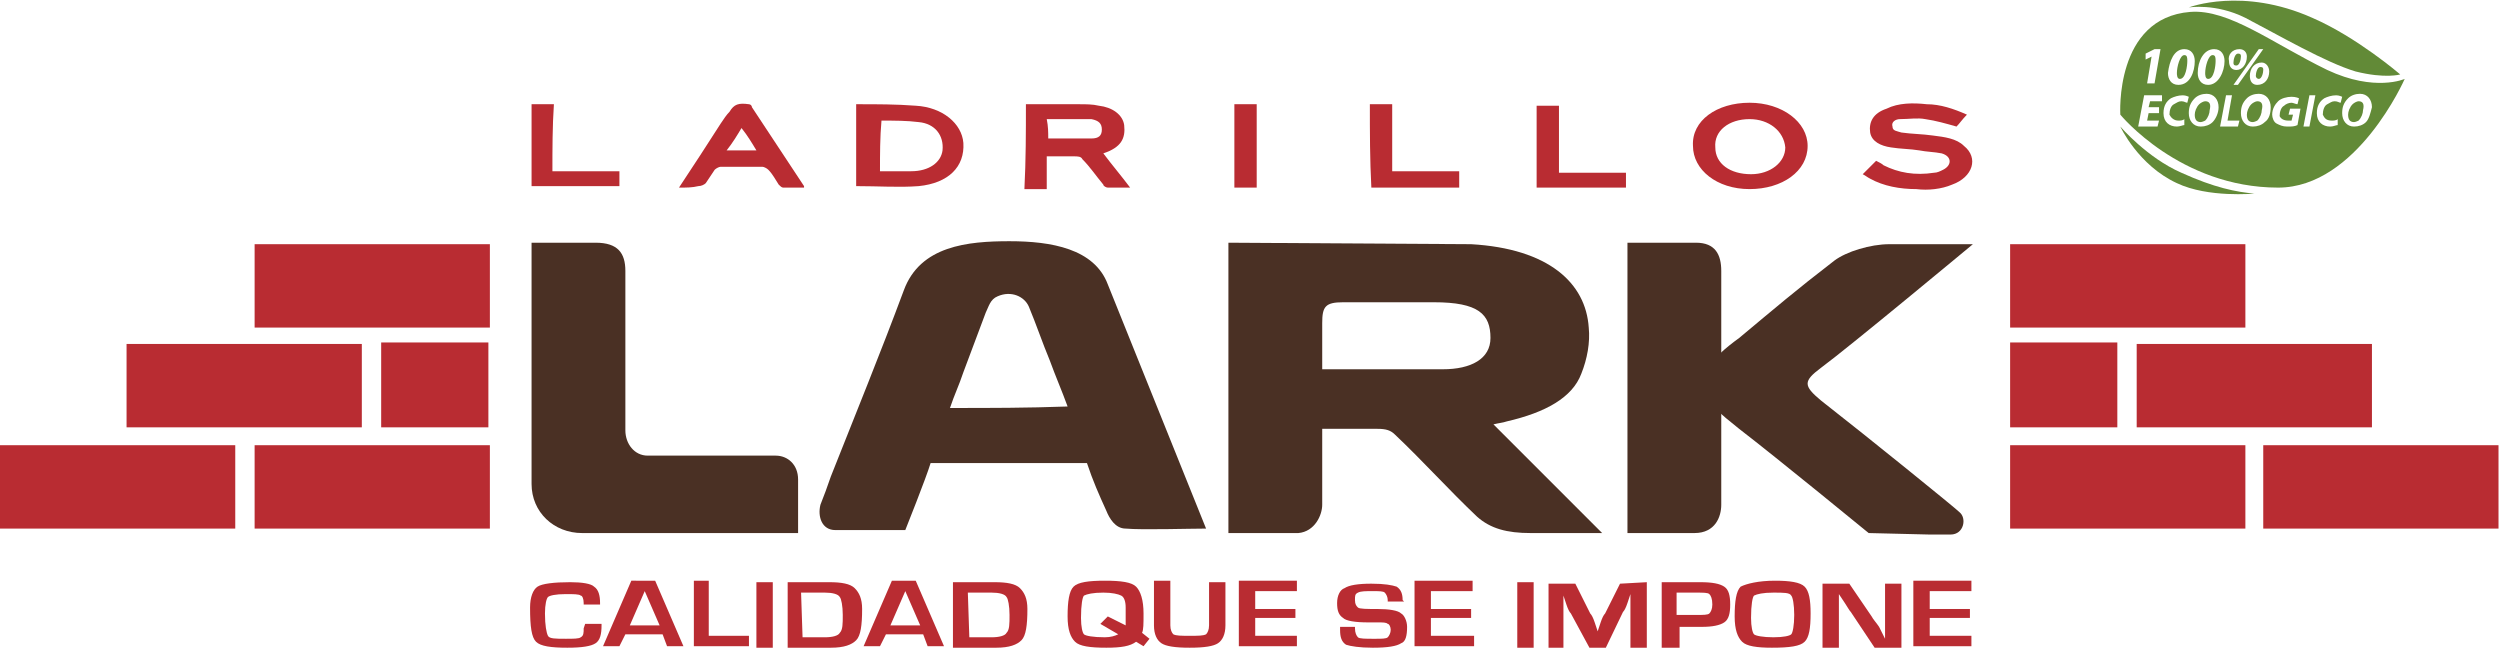 <?xml version="1.0" encoding="utf-8"?>
<!-- Generator: Adobe Illustrator 22.1.0, SVG Export Plug-In . SVG Version: 6.00 Build 0)  -->
<svg version="1.1" id="Capa_1" xmlns="http://www.w3.org/2000/svg" xmlns:xlink="http://www.w3.org/1999/xlink" x="0px" y="0px"
	 width="167.9px" height="43.5px" viewBox="0 0 167.9 43.5" style="enable-background:new 0 0 167.9 43.5;" xml:space="preserve">
<style type="text/css">
	.st0{fill:#B92C32;}
	.st1{fill:#628A37;}
	.st2{fill:#4A3024;}
</style>
<g id="Capa_2_1_">
	<g>
		<g>
			<rect x="135" y="23" class="st0" width="7.2" height="5.7"/>
			<rect x="135" y="29.9" class="st0" width="15.8" height="5.6"/>
			<rect x="135" y="16.4" class="st0" width="15.8" height="5.6"/>
			<rect x="152" y="29.9" class="st0" width="15.8" height="5.6"/>
			<rect x="143.5" y="23.1" class="st0" width="15.8" height="5.6"/>
		</g>
		<g>
			<rect x="25.6" y="23" class="st0" width="7.2" height="5.7"/>
			<rect x="17.1" y="29.9" class="st0" width="15.8" height="5.6"/>
			<rect x="17.1" y="16.4" class="st0" width="15.8" height="5.6"/>
			<rect y="29.9" class="st0" width="15.8" height="5.6"/>
			<rect x="8.5" y="23.1" class="st0" width="15.8" height="5.6"/>
		</g>
		<g id="PgTL3D_1_">
			<g>
				<g>
					<path class="st0" d="M68.9,7c1.2,0,2.4,0,3.6,0c0.4,0,0.9,0,1.3,0.1c0.9,0.1,1.6,0.6,1.7,1.3c0.1,0.9-0.2,1.5-1.4,1.9
						c0.6,0.8,1.2,1.5,1.8,2.3c-0.5,0-1,0-1.5,0c-0.1,0-0.3-0.1-0.3-0.2c-0.5-0.6-0.9-1.2-1.4-1.7c-0.1-0.2-0.3-0.2-0.6-0.2
						c-0.6,0-1.1,0-1.8,0c0,0.7,0,1.4,0,2.2c-0.5,0-1,0-1.5,0C68.9,10.7,68.9,8.9,68.9,7z M70.4,9.3c1,0,2,0,2.9,0
						c0.5,0,0.7-0.2,0.7-0.6c0-0.4-0.2-0.6-0.7-0.7c-1,0-2,0-3,0C70.4,8.5,70.4,8.9,70.4,9.3z"/>
					<path class="st0" d="M57.5,12.5c0-1.8,0-3.6,0-5.5h0.1c1.3,0,2.6,0,3.9,0.1c1.8,0.1,3.1,1.2,3.2,2.5c0.1,1.6-1,2.7-3,2.9
						C60.4,12.6,59,12.5,57.5,12.5z M59.1,11.5c0.7,0,1.4,0,2.1,0c1.2,0,2-0.6,2.1-1.4c0.1-1-0.5-1.8-1.6-1.9
						c-0.8-0.1-1.6-0.1-2.5-0.1C59.1,9.2,59.1,10.4,59.1,11.5z"/>
					<path class="st0" d="M132.1,7.7c-0.3,0.3-0.5,0.6-0.7,0.8c-0.7-0.2-1.4-0.4-2.1-0.5c-0.5-0.1-1.1,0-1.7,0
						c-0.3,0-0.6,0.2-0.5,0.5c0,0.3,0.3,0.3,0.6,0.4c0.7,0.1,1.4,0.1,2.1,0.2c0.8,0.1,1.6,0.2,2.1,0.7c1,0.8,0.6,2.1-0.8,2.6
						c-0.7,0.3-1.6,0.4-2.4,0.3c-1.1,0-2.2-0.2-3.1-0.7c-0.2-0.1-0.3-0.2-0.5-0.3c0.3-0.3,0.6-0.6,0.9-0.9c0.2,0.1,0.4,0.2,0.5,0.3
						c1,0.5,2.1,0.7,3.4,0.5c0.2,0,0.4-0.1,0.6-0.2c0.6-0.3,0.6-0.9-0.1-1.1c-0.5-0.1-1-0.1-1.5-0.2c-0.6-0.1-1.3-0.1-1.9-0.2
						c-0.7-0.1-1.3-0.4-1.4-1c-0.1-0.7,0.2-1.3,1.1-1.6c0.8-0.4,1.8-0.4,2.7-0.3C130.3,7,131.2,7.3,132.1,7.7z"/>
					<path class="st0" d="M117.5,6.9c2.2,0,3.9,1.3,3.9,2.9c0,1.7-1.7,2.9-3.9,2.9c-2.2,0-3.8-1.3-3.8-2.9
						C113.6,8.1,115.3,6.9,117.5,6.9z M117.5,8c-1.4,0-2.4,0.8-2.3,1.9c0,1.1,1,1.8,2.4,1.8c1.3,0,2.3-0.8,2.3-1.8
						C119.8,8.8,118.8,8,117.5,8z"/>
					<path class="st0" d="M45.6,12.6c1-1.5,1.9-2.9,2.8-4.3C48.6,8,48.8,7.7,49,7.5C49.3,7,49.6,6.9,50.3,7c0.1,0,0.2,0.1,0.2,0.2
						c1.2,1.8,2.3,3.5,3.5,5.3v0.1c-0.5,0-0.9,0-1.4,0c-0.1,0-0.2-0.1-0.3-0.2c-0.2-0.3-0.4-0.7-0.7-1c-0.1-0.1-0.3-0.2-0.4-0.2
						c-0.9,0-1.9,0-2.8,0c-0.1,0-0.3,0.1-0.4,0.2c-0.2,0.3-0.4,0.6-0.6,0.9c-0.1,0.1-0.3,0.2-0.5,0.2C46.5,12.6,46.1,12.6,45.6,12.6
						z M50.8,10.1c-0.3-0.5-0.6-1-1-1.5c-0.3,0.5-0.6,1-1,1.5C49.5,10.1,50.2,10.1,50.8,10.1z"/>
					<path class="st0" d="M37.1,11.5c1.5,0,3,0,4.5,0c0,0.4,0,0.7,0,1c-2,0-3.9,0-5.9,0c0-1.8,0-3.7,0-5.5c0.5,0,0.9,0,1.5,0
						C37.1,8.5,37.1,10,37.1,11.5z"/>
					<path class="st0" d="M92,7c0.5,0,1,0,1.5,0c0,1.5,0,3,0,4.5c1.5,0,3,0,4.5,0c0,0.4,0,0.7,0,1.1c-2,0-3.9,0-5.9,0
						C92,10.7,92,8.9,92,7z"/>
					<path class="st0" d="M103.2,12.6c0-1.9,0-3.7,0-5.5c0.5,0,1,0,1.5,0c0,1.5,0,3,0,4.5c1.5,0,3,0,4.5,0c0,0.4,0,0.7,0,1
						C107.2,12.6,105.2,12.6,103.2,12.6z"/>
					<path class="st0" d="M82.9,7c0.5,0,1,0,1.5,0c0,1.9,0,3.7,0,5.6c-0.5,0-1,0-1.5,0C82.9,10.7,82.9,8.9,82.9,7z"/>
				</g>
			</g>
		</g>
		<g>
			<path class="st0" d="M39.3,41.9h1.1V42c0,0.6-0.1,1-0.4,1.2c-0.3,0.2-0.9,0.3-1.9,0.3c-1.1,0-1.8-0.1-2.1-0.4
				c-0.3-0.3-0.4-1-0.4-2.3c0-0.7,0.2-1.2,0.5-1.4s1.1-0.3,2.2-0.3c0.8,0,1.4,0.1,1.6,0.3c0.3,0.2,0.4,0.6,0.4,1.1v0.1h-1.1v-0.1
				c0-0.3-0.1-0.5-0.2-0.5c-0.1-0.1-0.5-0.1-1-0.1c-0.7,0-1.1,0.1-1.2,0.2c-0.1,0.1-0.2,0.5-0.2,1.1c0,0.8,0.1,1.3,0.2,1.5
				c0.1,0.2,0.5,0.2,1.2,0.2c0.5,0,0.9,0,1-0.1c0.2-0.1,0.2-0.3,0.2-0.6L39.3,41.9z"/>
			<path class="st0" d="M44.5,42.6H42l-0.4,0.8h-1.1l1.9-4.4H44l1.9,4.4h-1.1L44.5,42.6z M44.3,42l-1-2.3l-1,2.3H44.3z"/>
			<path class="st0" d="M47.6,39.1v3.6h2.7v0.7h-3.7V39h1V39.1z"/>
			<path class="st0" d="M51.9,39.1v4.4h-1.1v-4.4H51.9z"/>
			<path class="st0" d="M52.9,43.5v-4.4h2.8c0.8,0,1.4,0.1,1.7,0.4c0.3,0.3,0.5,0.7,0.5,1.4c0,1.1-0.1,1.8-0.4,2.1
				c-0.3,0.3-0.8,0.5-1.7,0.5H52.9z M53.9,42.8h1.5c0.5,0,0.9-0.1,1-0.3c0.2-0.2,0.2-0.6,0.2-1.2c0-0.6-0.1-1.1-0.2-1.2
				c-0.1-0.2-0.5-0.3-1-0.3h-1.6L53.9,42.8L53.9,42.8z"/>
			<path class="st0" d="M62,42.6h-2.5l-0.4,0.8H58l1.9-4.4h1.6l1.9,4.4h-1.1L62,42.6z M61.8,42l-1-2.3l-1,2.3H61.8z"/>
			<path class="st0" d="M64,43.5v-4.4h2.8c0.8,0,1.4,0.1,1.7,0.4c0.3,0.3,0.5,0.7,0.5,1.4c0,1.1-0.1,1.8-0.4,2.1s-0.8,0.5-1.7,0.5
				H64z M65.1,42.8h1.5c0.5,0,0.9-0.1,1-0.3c0.2-0.2,0.2-0.6,0.2-1.2c0-0.6-0.1-1.1-0.2-1.2c-0.1-0.2-0.5-0.3-1-0.3H65L65.1,42.8
				L65.1,42.8z"/>
			<path class="st0" d="M77.2,42.9l-0.4,0.5l-0.5-0.3c-0.4,0.3-1,0.4-2,0.4c-1.1,0-1.8-0.1-2.1-0.4c-0.3-0.3-0.5-0.8-0.5-1.7
				c0-1,0.1-1.7,0.4-2s1-0.4,2.1-0.4s1.8,0.1,2.1,0.4c0.3,0.3,0.5,0.9,0.5,1.8c0,0.7,0,1.1-0.1,1.3L77.2,42.9z M73.9,41.9l0.5-0.5
				l1.2,0.6c0-0.2,0-0.3,0-0.3v-0.4v-0.5c0-0.4-0.1-0.7-0.3-0.8c-0.2-0.1-0.6-0.2-1.2-0.2c-0.7,0-1.1,0.1-1.3,0.2
				c-0.1,0.1-0.2,0.6-0.2,1.5c0,0.6,0.1,1,0.2,1.1s0.6,0.2,1.4,0.2c0.4,0,0.7-0.1,0.9-0.2L73.9,41.9z"/>
			<path class="st0" d="M81.2,39.1h1.1V42c0,0.6-0.2,1-0.5,1.2s-0.9,0.3-1.9,0.3s-1.6-0.1-1.9-0.3s-0.5-0.6-0.5-1.2v-3h1.1v3
				c0,0.3,0.1,0.5,0.2,0.6c0.2,0.1,0.5,0.1,1.1,0.1s0.9,0,1.1-0.1c0.1-0.1,0.2-0.3,0.2-0.6L81.2,39.1L81.2,39.1z"/>
			<path class="st0" d="M84.3,39.8v1.1H87v0.6h-2.7v1.2h2.8v0.7h-3.9V39h3.9v0.7h-2.8V39.8z"/>
			<path class="st0" d="M94.3,40.4h-1.1v-0.1c0-0.2-0.1-0.4-0.2-0.5s-0.4-0.1-0.8-0.1c-0.5,0-0.8,0-1,0.1S91,40,91,40.3
				s0.1,0.4,0.2,0.5s0.6,0.1,1.3,0.1c0.8,0,1.4,0.1,1.6,0.3c0.2,0.1,0.4,0.5,0.4,0.9c0,0.6-0.1,1-0.4,1.1c-0.3,0.2-0.9,0.3-1.9,0.3
				c-0.9,0-1.5-0.1-1.8-0.2c-0.3-0.2-0.4-0.5-0.4-1v-0.2h1v0.1c0,0.3,0.1,0.5,0.2,0.6s0.5,0.1,1.1,0.1c0.5,0,0.8,0,0.9-0.1
				s0.2-0.3,0.2-0.5s-0.1-0.4-0.2-0.4c-0.1-0.1-0.3-0.1-0.7-0.1h-0.6c-0.9,0-1.5-0.1-1.7-0.3c-0.3-0.2-0.4-0.5-0.4-1s0.2-0.9,0.5-1
				c0.3-0.2,0.9-0.3,1.8-0.3s1.4,0.1,1.7,0.2c0.3,0.2,0.4,0.5,0.4,0.9L94.3,40.4L94.3,40.4z"/>
			<path class="st0" d="M96.1,39.8v1.1h2.7v0.6h-2.7v1.2H99v0.7h-4V39h3.9v0.7h-2.8V39.8z"/>
			<path class="st0" d="M103,39.1v4.4h-1.1v-4.4H103z"/>
			<path class="st0" d="M110.6,39.1v4.4h-1.1v-2.4c0-0.2,0-0.4,0-0.6v-0.3v-0.3l0,0l-0.1,0.3l-0.1,0.3c-0.1,0.3-0.2,0.5-0.3,0.6
				l-1.2,2.5h-1l-1.3-2.4c-0.1-0.1-0.2-0.3-0.3-0.6l-0.1-0.3L105,40l0,0v0.3v0.3c0,0.2,0,0.5,0,0.6v2.4h-1v-4.4h1.8l1,2
				c0.1,0.1,0.2,0.3,0.3,0.6l0.1,0.3l0.1,0.3l0,0l0.1-0.3l0.1-0.3c0.1-0.3,0.2-0.5,0.3-0.6l1-2L110.6,39.1L110.6,39.1z"/>
			<path class="st0" d="M111.6,43.5v-4.4h2.3h0.3c0.8,0,1.3,0.1,1.6,0.3c0.3,0.2,0.4,0.6,0.4,1.2c0,0.6-0.1,1-0.4,1.2
				s-0.8,0.3-1.5,0.3h-0.2h-1.3v1.4H111.6z M112.7,41.3h1.2c0.5,0,0.8,0,0.9-0.1s0.2-0.3,0.2-0.6c0-0.4-0.1-0.6-0.2-0.7
				c-0.1-0.1-0.4-0.1-0.9-0.1h-1.3v1.5H112.7z"/>
			<path class="st0" d="M119.2,39c1,0,1.7,0.1,2,0.4c0.3,0.3,0.4,0.9,0.4,1.8c0,1-0.1,1.6-0.4,1.9c-0.3,0.3-1,0.4-2.2,0.4
				c-1,0-1.7-0.1-2-0.4c-0.3-0.3-0.5-0.8-0.5-1.7c0-1,0.1-1.7,0.4-2C117.3,39.2,118.1,39,119.2,39z M119.1,39.8
				c-0.7,0-1.1,0.1-1.3,0.2c-0.1,0.1-0.2,0.6-0.2,1.5c0,0.6,0.1,1,0.2,1.1s0.6,0.2,1.3,0.2c0.7,0,1.1-0.1,1.2-0.2
				c0.1-0.1,0.2-0.6,0.2-1.3s-0.1-1.2-0.2-1.3C120.2,39.8,119.8,39.8,119.1,39.8z"/>
			<path class="st0" d="M127.7,39.1v4.4h-1.8l-1.6-2.4c-0.1-0.1-0.2-0.3-0.4-0.6l-0.2-0.3l-0.2-0.3l0,0v0.3v0.3v0.6v2.5h-1.1v-4.4
				h1.8l1.5,2.2c0.1,0.2,0.3,0.4,0.5,0.7l0.2,0.4l0.2,0.4l0,0v-0.3v-0.3v-0.6v-2.5h1.1V39.1z"/>
			<path class="st0" d="M129.6,39.8v1.1h2.7v0.6h-2.7v1.2h2.8v0.7h-3.9V39h3.9v0.7h-2.8V39.8z"/>
		</g>
		<path class="st1" d="M142.4,8.5c0,0,1.8,2.1,4.1,3.1c2.2,1,3.7,1.3,4.9,1.4c0,0-3.1,0.3-5.2-0.7C143.6,11.1,142.4,8.5,142.4,8.5z"
			/>
		<path class="st1" d="M147,0.5c0,0,1.8-0.3,3.8,0.7c2.3,1.2,5.4,3,7.4,3.6c2,0.5,3,0.2,3,0.2s-2.9-2.5-5.9-3.8
			C150.6-0.9,147,0.5,147,0.5z"/>
		<g>
			<path class="st1" d="M151.6,6.8c-0.1,0-0.3,0.1-0.4,0.2c-0.2,0.2-0.3,0.5-0.3,0.7c0,0.3,0.1,0.5,0.4,0.5c0.1,0,0.3-0.1,0.3-0.1
				c0.2-0.2,0.3-0.5,0.3-0.7C152,7,151.9,6.8,151.6,6.8z"/>
			<path class="st1" d="M148.3,5.3c0.4,0,0.5-0.9,0.5-1.2c0-0.2,0-0.4-0.2-0.4c-0.3,0-0.5,0.8-0.5,1.2C148.1,5,148.1,5.3,148.3,5.3z
				"/>
			<path class="st1" d="M150.2,4.4c0.2,0,0.3-0.4,0.3-0.6c0-0.1,0-0.2-0.2-0.2S150,4,150,4.2C150,4.3,150,4.4,150.2,4.4z"/>
			<path class="st1" d="M146.4,5.3c0.4,0,0.5-0.9,0.5-1.2c0-0.2,0-0.4-0.2-0.4c-0.3,0-0.5,0.8-0.5,1.2C146.2,5,146.2,5.3,146.4,5.3z
				"/>
			<path class="st1" d="M148.1,6.8c-0.1,0-0.3,0.1-0.4,0.2c-0.2,0.2-0.3,0.5-0.3,0.7c0,0.3,0.1,0.5,0.4,0.5c0.1,0,0.3-0.1,0.3-0.1
				c0.2-0.2,0.3-0.5,0.3-0.7C148.5,7,148.4,6.8,148.1,6.8z"/>
			<path class="st1" d="M151.5,5.1c0,0.1,0.1,0.2,0.2,0.2c0.2,0,0.3-0.4,0.3-0.6c0-0.1,0-0.2-0.2-0.2S151.5,4.9,151.5,5.1z"/>
			<path class="st1" d="M156.3,4.7c-3.7-1.8-6.6-4.1-9.2-3.9c-5.1,0.4-4.7,6.9-4.7,6.9s4,4.9,10.6,4.9c5.3,0,8.5-7.3,8.5-7.3
				S159.5,6.2,156.3,4.7z M152.4,4.8c0,0.5-0.3,0.9-0.8,0.9c-0.3,0-0.5-0.2-0.5-0.6c0-0.5,0.3-0.9,0.8-0.9
				C152.2,4.2,152.4,4.5,152.4,4.8z M152,3.3l-1.7,2.4H150l1.7-2.4C151.7,3.3,152,3.3,152,3.3z M150.4,3.3c0.3,0,0.5,0.2,0.5,0.5
				c0,0.5-0.3,0.9-0.7,0.9c-0.3,0-0.5-0.2-0.5-0.6C149.6,3.7,149.9,3.3,150.4,3.3z M148.7,3.3c0.5,0,0.7,0.4,0.7,0.8
				c0,0.7-0.4,1.6-1.1,1.6c-0.5,0-0.7-0.4-0.7-0.8C147.6,4.1,148,3.3,148.7,3.3z M146.7,3.3c0.5,0,0.7,0.4,0.7,0.8
				c0,0.7-0.3,1.6-1.1,1.6c-0.5,0-0.7-0.4-0.7-0.8C145.7,4.1,146,3.3,146.7,3.3z M144.7,3.3h0.4l-0.4,2.3h-0.5l0.3-1.8l0,0L144.1,4
				V3.6L144.7,3.3z M145.2,6.8h-0.8l-0.1,0.4h0.7l0,0.4h-0.7l-0.1,0.5h0.8l-0.1,0.4h-1.3l0.4-2.1h1.2L145.2,6.8z M146.3,8.1
				c0.1,0,0.3,0,0.4-0.1v0.4c-0.1,0-0.3,0.1-0.5,0.1c-0.5,0-0.9-0.3-0.9-0.9c0-0.5,0.2-0.8,0.5-1c0.2-0.1,0.5-0.2,0.8-0.2
				c0.2,0,0.4,0.1,0.4,0.1l-0.1,0.4c-0.1,0-0.2-0.1-0.4-0.1S146.2,6.9,146,7s-0.3,0.4-0.3,0.7C145.8,7.9,146,8.1,146.3,8.1z
				 M148.6,8.2c-0.2,0.2-0.5,0.3-0.8,0.3c-0.5,0-0.8-0.4-0.8-0.9c0-0.4,0.1-0.7,0.4-1c0.2-0.2,0.5-0.3,0.8-0.3
				c0.5,0,0.8,0.4,0.8,0.9C149,7.6,148.8,8,148.6,8.2z M150.3,8.5h-1.2l0.4-2.1h0.4l-0.3,1.7h0.8L150.3,8.5z M152.1,8.2
				c-0.2,0.2-0.5,0.3-0.8,0.3c-0.5,0-0.8-0.4-0.8-0.9c0-0.4,0.1-0.7,0.4-1c0.2-0.2,0.5-0.3,0.8-0.3c0.5,0,0.8,0.4,0.8,0.9
				C152.5,7.6,152.4,8,152.1,8.2z M153.7,8.1c0.1,0,0.2,0,0.2,0l0.1-0.4h-0.3l0.1-0.4h0.7l-0.2,1.1c-0.2,0.1-0.4,0.1-0.7,0.1
				s-0.5-0.1-0.7-0.2c-0.2-0.1-0.3-0.4-0.3-0.6c0-0.4,0.2-0.7,0.4-0.9c0.2-0.2,0.6-0.3,0.9-0.3c0.3,0,0.5,0.1,0.5,0.1L154.3,7
				c-0.1,0-0.3-0.1-0.4-0.1c-0.2,0-0.4,0.1-0.5,0.2c-0.2,0.1-0.3,0.4-0.3,0.7C153.2,8,153.4,8.1,153.7,8.1z M155.1,8.5h-0.4l0.4-2.1
				h0.4L155.1,8.5z M156.6,8.1c0.1,0,0.3,0,0.4-0.1v0.4c-0.1,0-0.3,0.1-0.5,0.1c-0.5,0-0.9-0.3-0.9-0.9c0-0.5,0.2-0.8,0.5-1
				c0.2-0.1,0.5-0.2,0.8-0.2c0.2,0,0.4,0.1,0.4,0.1l-0.1,0.4c-0.1,0-0.2-0.1-0.4-0.1s-0.3,0.1-0.5,0.2S156,7.4,156,7.7
				C156.1,7.9,156.2,8.1,156.6,8.1z M158.9,8.2c-0.2,0.2-0.5,0.3-0.8,0.3c-0.5,0-0.8-0.4-0.8-0.9c0-0.4,0.1-0.7,0.4-1
				c0.2-0.2,0.5-0.3,0.8-0.3c0.5,0,0.8,0.4,0.8,0.9C159.2,7.6,159.1,8,158.9,8.2z"/>
			<path class="st1" d="M158.4,6.8c-0.1,0-0.3,0.1-0.4,0.2c-0.2,0.2-0.3,0.5-0.3,0.7c0,0.3,0.1,0.5,0.4,0.5c0.1,0,0.3-0.1,0.3-0.1
				c0.2-0.2,0.3-0.5,0.3-0.7C158.8,7,158.7,6.8,158.4,6.8z"/>
		</g>
		<g>
			<g>
				<path class="st2" d="M82.5,16.3L82.5,16.3L82.5,16.3v19.5c0,0,4.3,0,4.7,0c1.1-0.1,1.6-1.2,1.6-1.9c0-1.7,0-5.1,0-5.1
					s2.5,0,3.7,0c0.6,0,0.9,0.1,1.2,0.4c1.9,1.8,3.6,3.7,5.5,5.5c0.9,0.8,2,1.1,3.6,1.1h4.8c0,0-7.2-7.2-7.3-7.3
					c0.4-0.1,0.6-0.1,0.9-0.2c2.6-0.6,4.4-1.6,5-3.2c0.4-1,0.6-2.1,0.5-3.1c-0.2-3-2.7-5.3-7.9-5.6L82.5,16.3L82.5,16.3z M96.9,24.8
					c-3,0-7.4,0-8.1,0c0-0.8,0-2.1,0-3.1c0-1.1,0.2-1.4,1.4-1.4c2,0,4.1,0,6.1,0c3,0,3.8,0.8,3.8,2.4
					C100.1,24.1,98.8,24.8,96.9,24.8z"/>
			</g>
			<g>
				<path class="st2" d="M115.6,18.2c0-1.1-0.4-1.9-1.7-1.9h-4.6v19.5h4.5c1.4,0,1.8-1.1,1.8-1.9C115.6,33.9,115.6,18.2,115.6,18.2z
					"/>
				<path class="st2" d="M125.5,35.8c0,0-6.1-5-8.7-7c-2.5-2-4-3.2,0-6.1c2.4-2,3.8-3.2,6.4-5.2c0.8-0.6,2.4-1.1,3.7-1.1
					s5.6,0,5.6,0s-8.3,6.9-10.2,8.3c-1.2,0.9-1.2,1.2,0,2.2c3.2,2.5,9,7.2,9.3,7.5c0.5,0.4,0.3,1.5-0.6,1.5c-0.8,0-1.4,0-1.4,0
					L125.5,35.8z"/>
			</g>
			<path class="st2" d="M74.4,19.1c-0.9-2.4-3.8-2.9-6.6-2.9c-2.8,0-6,0.3-7.1,3.3c-1.6,4.3-3.2,8.2-4.9,12.5
				c-0.2,0.6-0.5,1.4-0.7,1.9c-0.2,0.8,0.1,1.7,1,1.7c0.1,0,4.7,0,4.7,0s1.4-3.5,1.7-4.5c3.7,0,6.9,0,10.5,0
				c0.4,1.2,0.8,2.1,1.3,3.2c0.2,0.5,0.6,1.2,1.3,1.2c1.1,0.1,4.3,0,5.4,0L74.4,19.1z M63.8,27.4c0.3-0.9,0.6-1.5,0.9-2.4
				c0.5-1.3,1-2.7,1.5-4c0.2-0.4,0.3-0.9,0.8-1.1c0.9-0.4,1.8,0,2.1,0.7c0.5,1.2,0.9,2.4,1.4,3.6c0.4,1.1,0.8,2,1.2,3.1
				C68.9,27.4,66.6,27.4,63.8,27.4z"/>
			<path class="st2" d="M45.9,30.6c-0.2,0-0.9,0-1.1,0h-1.3c-0.9,0-1.5-0.8-1.5-1.7v-5.1c0-0.1,0-0.1,0-0.2c0,0,0-4.6,0-5.4
				c0-1.2-0.5-1.9-2-1.9c-1.8,0-4.3,0-4.3,0v16.2c0,1.9,1.5,3.3,3.4,3.3h11.1h3.4c0,0,0-2.3,0-3.6c0-1-0.7-1.6-1.5-1.6
				C51.1,30.6,45.9,30.6,45.9,30.6z"/>
		</g>
	</g>
</g>
</svg>
